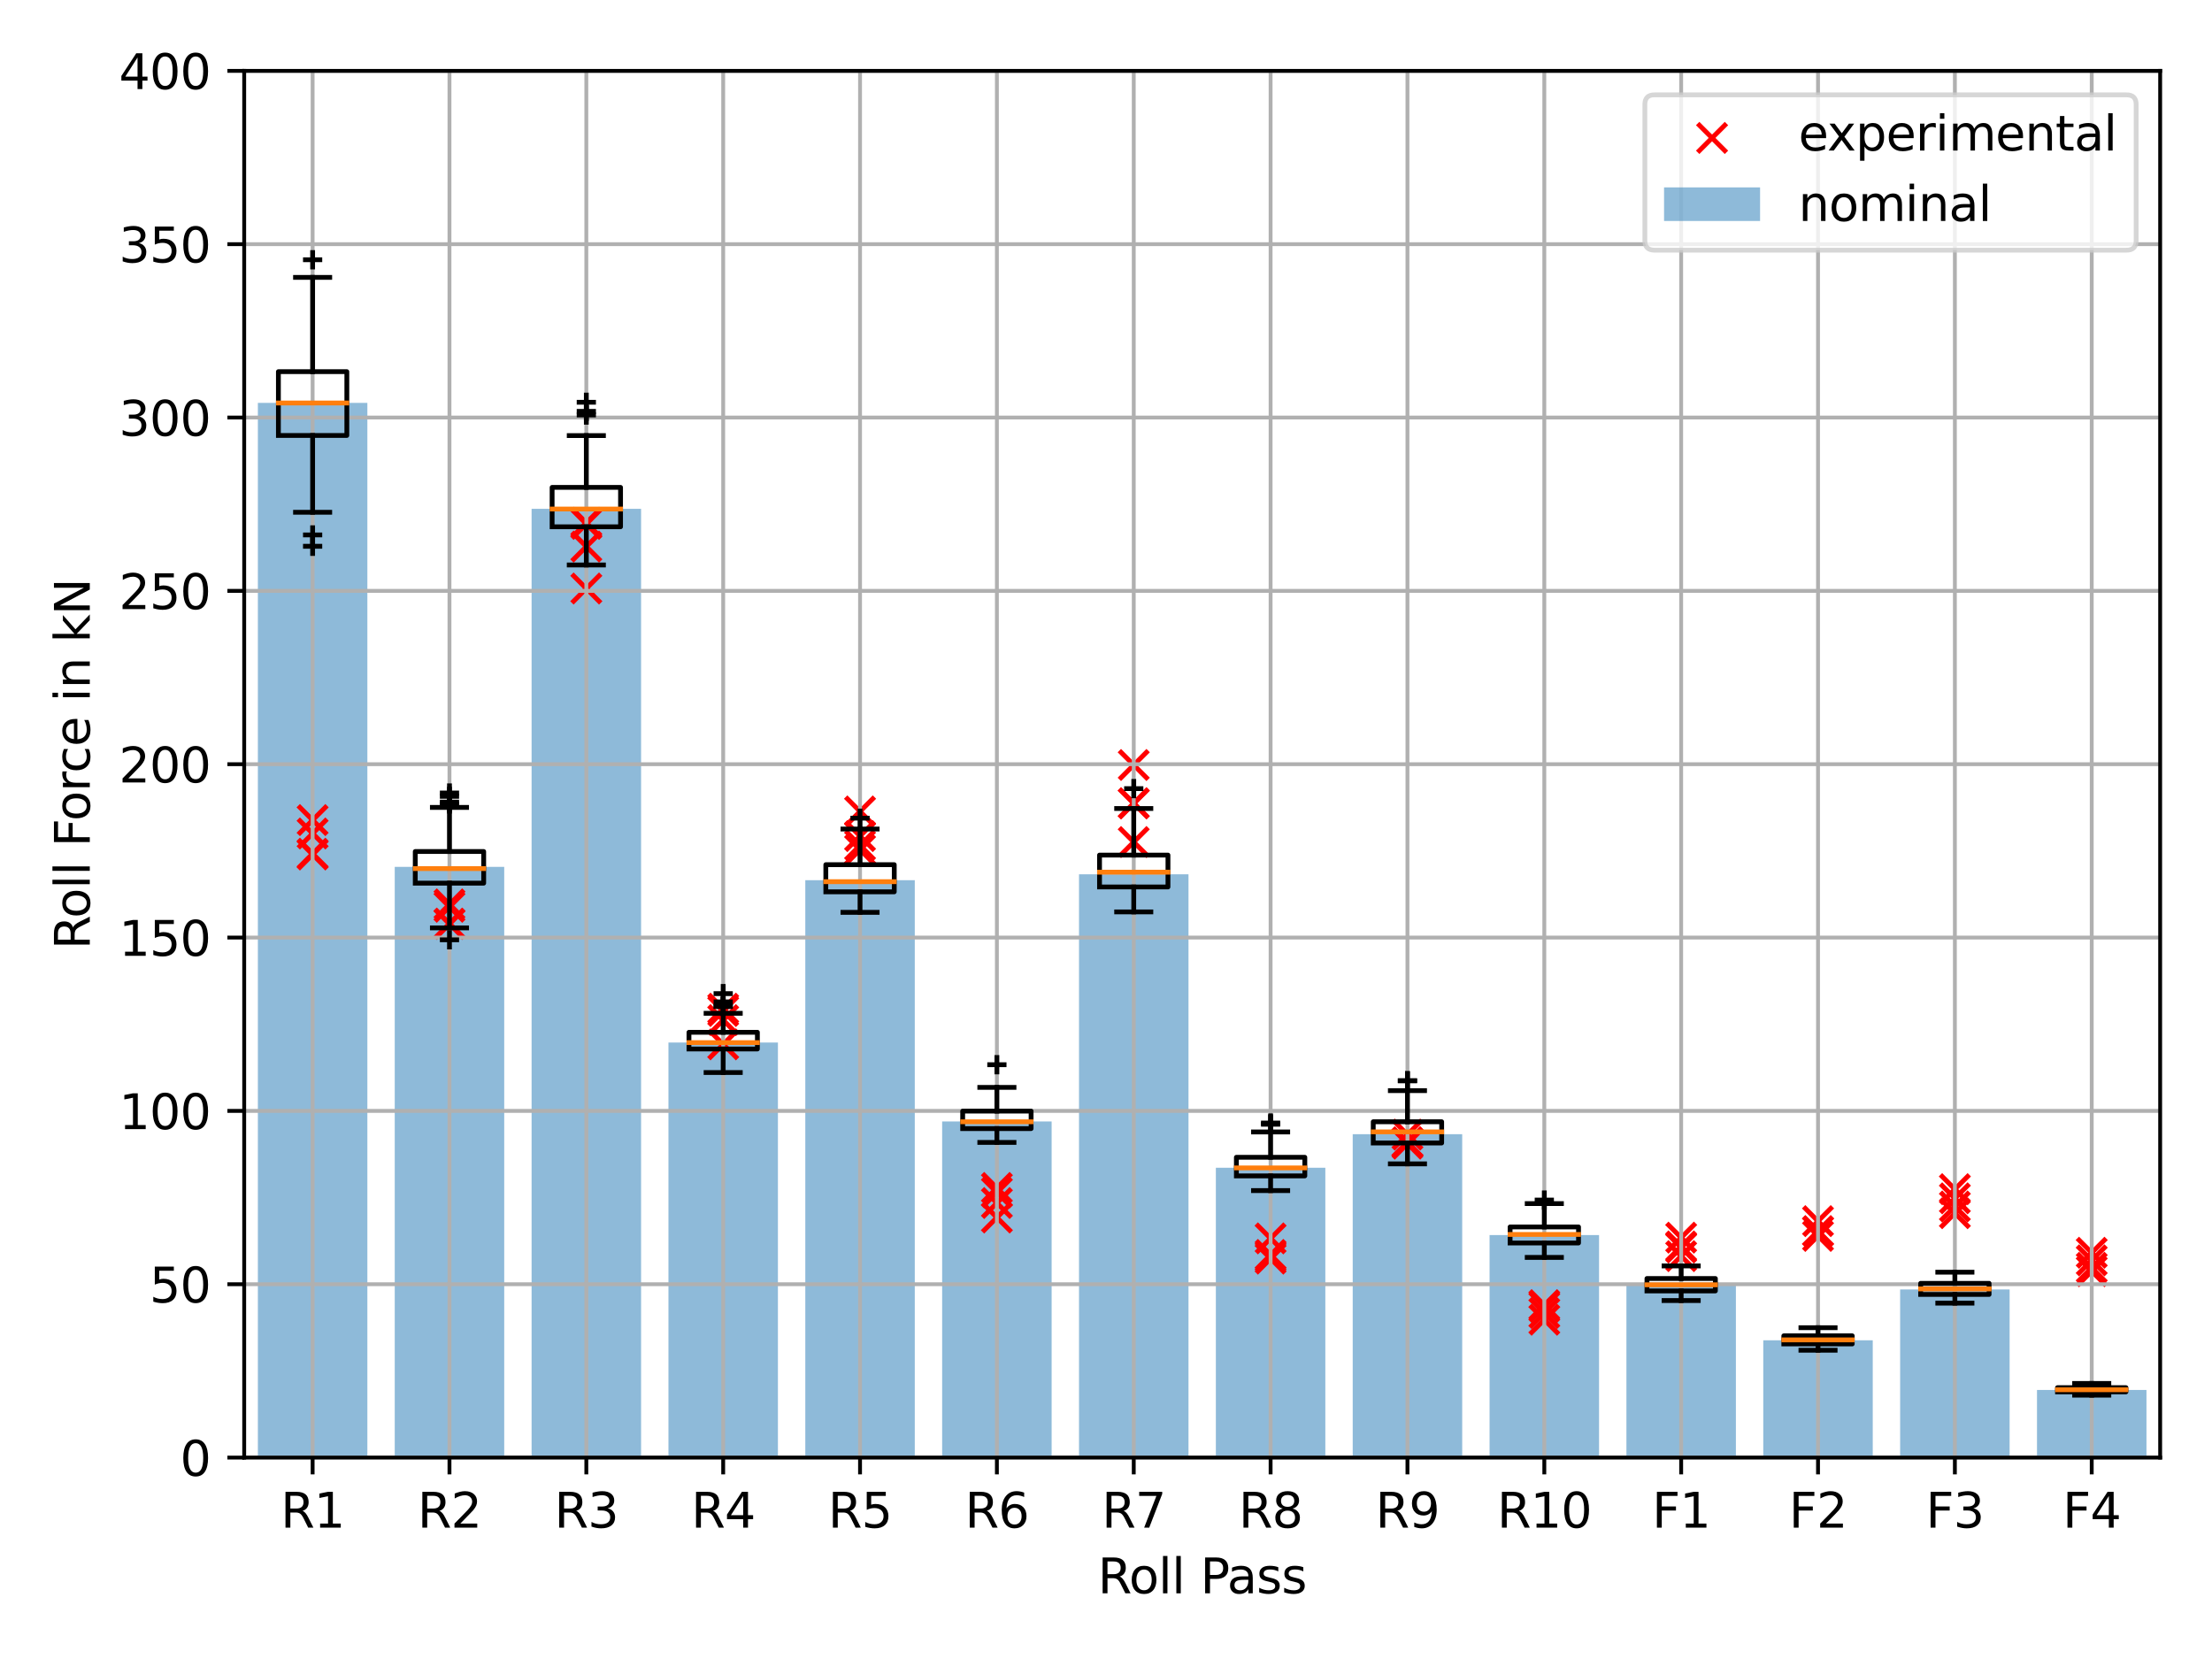 <?xml version="1.0" encoding="utf-8" standalone="no"?>
<!DOCTYPE svg PUBLIC "-//W3C//DTD SVG 1.1//EN"
  "http://www.w3.org/Graphics/SVG/1.1/DTD/svg11.dtd">
<svg xmlns:xlink="http://www.w3.org/1999/xlink" width="460.8pt" height="345.6pt" viewBox="0 0 460.8 345.6" xmlns="http://www.w3.org/2000/svg" version="1.1">
 <defs>
  <style type="text/css">*{stroke-linejoin: round; stroke-linecap: butt}</style>
 </defs>
 <g id="figure_1">
  <g id="patch_1">
   <path d="M 0 345.6 
L 460.8 345.6 
L 460.8 0 
L 0 0 
z
" style="fill: #ffffff"/>
  </g>
  <g id="axes_1">
   <g id="patch_2">
    <path d="M 50.87 303.64 
L 450 303.64 
L 450 14.76 
L 50.87 14.76 
z
" style="fill: #ffffff"/>
   </g>
   <g id="patch_3">
    <path d="M 53.721 303.64 
L 76.528 303.64 
L 76.528 83.921 
L 53.721 83.921 
z
" clip-path="url(#p0fb3932b1b)" style="fill: #1f77b4; opacity: 0.5"/>
   </g>
   <g id="patch_4">
    <path d="M 82.23 303.64 
L 105.038 303.64 
L 105.038 180.587 
L 82.23 180.587 
z
" clip-path="url(#p0fb3932b1b)" style="fill: #1f77b4; opacity: 0.5"/>
   </g>
   <g id="patch_5">
    <path d="M 110.74 303.64 
L 133.547 303.64 
L 133.547 106.002 
L 110.74 106.002 
z
" clip-path="url(#p0fb3932b1b)" style="fill: #1f77b4; opacity: 0.5"/>
   </g>
   <g id="patch_6">
    <path d="M 139.249 303.64 
L 162.056 303.64 
L 162.056 217.184 
L 139.249 217.184 
z
" clip-path="url(#p0fb3932b1b)" style="fill: #1f77b4; opacity: 0.5"/>
   </g>
   <g id="patch_7">
    <path d="M 167.758 303.64 
L 190.565 303.64 
L 190.565 183.366 
L 167.758 183.366 
z
" clip-path="url(#p0fb3932b1b)" style="fill: #1f77b4; opacity: 0.5"/>
   </g>
   <g id="patch_8">
    <path d="M 196.267 303.64 
L 219.075 303.64 
L 219.075 233.616 
L 196.267 233.616 
z
" clip-path="url(#p0fb3932b1b)" style="fill: #1f77b4; opacity: 0.5"/>
   </g>
   <g id="patch_9">
    <path d="M 224.777 303.64 
L 247.584 303.64 
L 247.584 182.128 
L 224.777 182.128 
z
" clip-path="url(#p0fb3932b1b)" style="fill: #1f77b4; opacity: 0.5"/>
   </g>
   <g id="patch_10">
    <path d="M 253.286 303.64 
L 276.093 303.64 
L 276.093 243.264 
L 253.286 243.264 
z
" clip-path="url(#p0fb3932b1b)" style="fill: #1f77b4; opacity: 0.5"/>
   </g>
   <g id="patch_11">
    <path d="M 281.795 303.64 
L 304.603 303.64 
L 304.603 236.275 
L 281.795 236.275 
z
" clip-path="url(#p0fb3932b1b)" style="fill: #1f77b4; opacity: 0.5"/>
   </g>
   <g id="patch_12">
    <path d="M 310.305 303.64 
L 333.112 303.64 
L 333.112 257.287 
L 310.305 257.287 
z
" clip-path="url(#p0fb3932b1b)" style="fill: #1f77b4; opacity: 0.5"/>
   </g>
   <g id="patch_13">
    <path d="M 338.814 303.64 
L 361.621 303.64 
L 361.621 267.764 
L 338.814 267.764 
z
" clip-path="url(#p0fb3932b1b)" style="fill: #1f77b4; opacity: 0.5"/>
   </g>
   <g id="patch_14">
    <path d="M 367.323 303.64 
L 390.13 303.64 
L 390.13 279.202 
L 367.323 279.202 
z
" clip-path="url(#p0fb3932b1b)" style="fill: #1f77b4; opacity: 0.5"/>
   </g>
   <g id="patch_15">
    <path d="M 395.832 303.64 
L 418.64 303.64 
L 418.64 268.614 
L 395.832 268.614 
z
" clip-path="url(#p0fb3932b1b)" style="fill: #1f77b4; opacity: 0.5"/>
   </g>
   <g id="patch_16">
    <path d="M 424.342 303.64 
L 447.149 303.64 
L 447.149 289.555 
L 424.342 289.555 
z
" clip-path="url(#p0fb3932b1b)" style="fill: #1f77b4; opacity: 0.5"/>
   </g>
   <g id="PathCollection_1">
    <defs>
     <path id="mc6cd2bfb54" d="M -3 3 
L 3 -3 
M -3 -3 
L 3 3 
" style="stroke: #ff0000"/>
    </defs>
    <g clip-path="url(#p0fb3932b1b)">
     <use xlink:href="#mc6cd2bfb54" x="65.125" y="170.837" style="fill: #ff0000; stroke: #ff0000"/>
     <use xlink:href="#mc6cd2bfb54" x="93.634" y="188.392" style="fill: #ff0000; stroke: #ff0000"/>
     <use xlink:href="#mc6cd2bfb54" x="122.143" y="108.912" style="fill: #ff0000; stroke: #ff0000"/>
     <use xlink:href="#mc6cd2bfb54" x="150.653" y="210.129" style="fill: #ff0000; stroke: #ff0000"/>
     <use xlink:href="#mc6cd2bfb54" x="179.162" y="169.041" style="fill: #ff0000; stroke: #ff0000"/>
     <use xlink:href="#mc6cd2bfb54" x="207.671" y="247.469" style="fill: #ff0000; stroke: #ff0000"/>
     <use xlink:href="#mc6cd2bfb54" x="236.18" y="159.365" style="fill: #ff0000; stroke: #ff0000"/>
     <use xlink:href="#mc6cd2bfb54" x="264.69" y="257.976" style="fill: #ff0000; stroke: #ff0000"/>
     <use xlink:href="#mc6cd2bfb54" x="293.199" y="236.353" style="fill: #ff0000; stroke: #ff0000"/>
     <use xlink:href="#mc6cd2bfb54" x="321.708" y="271.881" style="fill: #ff0000; stroke: #ff0000"/>
     <use xlink:href="#mc6cd2bfb54" x="350.217" y="261.674" style="fill: #ff0000; stroke: #ff0000"/>
     <use xlink:href="#mc6cd2bfb54" x="378.727" y="257.465" style="fill: #ff0000; stroke: #ff0000"/>
     <use xlink:href="#mc6cd2bfb54" x="407.236" y="252.732" style="fill: #ff0000; stroke: #ff0000"/>
     <use xlink:href="#mc6cd2bfb54" x="435.745" y="264.817" style="fill: #ff0000; stroke: #ff0000"/>
    </g>
   </g>
   <g id="PathCollection_2">
    <g clip-path="url(#p0fb3932b1b)">
     <use xlink:href="#mc6cd2bfb54" x="65.125" y="173.63" style="fill: #ff0000; stroke: #ff0000"/>
     <use xlink:href="#mc6cd2bfb54" x="93.634" y="188.902" style="fill: #ff0000; stroke: #ff0000"/>
     <use xlink:href="#mc6cd2bfb54" x="122.143" y="113.864" style="fill: #ff0000; stroke: #ff0000"/>
     <use xlink:href="#mc6cd2bfb54" x="150.653" y="210.612" style="fill: #ff0000; stroke: #ff0000"/>
     <use xlink:href="#mc6cd2bfb54" x="179.162" y="174.171" style="fill: #ff0000; stroke: #ff0000"/>
     <use xlink:href="#mc6cd2bfb54" x="207.671" y="248.417" style="fill: #ff0000; stroke: #ff0000"/>
     <use xlink:href="#mc6cd2bfb54" x="236.18" y="167.341" style="fill: #ff0000; stroke: #ff0000"/>
     <use xlink:href="#mc6cd2bfb54" x="264.69" y="261.779" style="fill: #ff0000; stroke: #ff0000"/>
     <use xlink:href="#mc6cd2bfb54" x="293.199" y="237.993" style="fill: #ff0000; stroke: #ff0000"/>
     <use xlink:href="#mc6cd2bfb54" x="321.708" y="272.246" style="fill: #ff0000; stroke: #ff0000"/>
     <use xlink:href="#mc6cd2bfb54" x="350.217" y="259.889" style="fill: #ff0000; stroke: #ff0000"/>
     <use xlink:href="#mc6cd2bfb54" x="378.727" y="256.476" style="fill: #ff0000; stroke: #ff0000"/>
     <use xlink:href="#mc6cd2bfb54" x="407.236" y="251.331" style="fill: #ff0000; stroke: #ff0000"/>
     <use xlink:href="#mc6cd2bfb54" x="435.745" y="264.099" style="fill: #ff0000; stroke: #ff0000"/>
    </g>
   </g>
   <g id="PathCollection_3">
    <g clip-path="url(#p0fb3932b1b)">
     <use xlink:href="#mc6cd2bfb54" x="65.125" y="178.008" style="fill: #ff0000; stroke: #ff0000"/>
     <use xlink:href="#mc6cd2bfb54" x="93.634" y="192.405" style="fill: #ff0000; stroke: #ff0000"/>
     <use xlink:href="#mc6cd2bfb54" x="122.143" y="109.142" style="fill: #ff0000; stroke: #ff0000"/>
     <use xlink:href="#mc6cd2bfb54" x="150.653" y="212.508" style="fill: #ff0000; stroke: #ff0000"/>
     <use xlink:href="#mc6cd2bfb54" x="179.162" y="176.119" style="fill: #ff0000; stroke: #ff0000"/>
     <use xlink:href="#mc6cd2bfb54" x="207.671" y="250.61" style="fill: #ff0000; stroke: #ff0000"/>
     <use xlink:href="#mc6cd2bfb54" x="236.18" y="167.36" style="fill: #ff0000; stroke: #ff0000"/>
     <use xlink:href="#mc6cd2bfb54" x="264.69" y="261.424" style="fill: #ff0000; stroke: #ff0000"/>
     <use xlink:href="#mc6cd2bfb54" x="293.199" y="238.252" style="fill: #ff0000; stroke: #ff0000"/>
     <use xlink:href="#mc6cd2bfb54" x="321.708" y="273.53" style="fill: #ff0000; stroke: #ff0000"/>
     <use xlink:href="#mc6cd2bfb54" x="350.217" y="259.65" style="fill: #ff0000; stroke: #ff0000"/>
     <use xlink:href="#mc6cd2bfb54" x="378.727" y="256.505" style="fill: #ff0000; stroke: #ff0000"/>
     <use xlink:href="#mc6cd2bfb54" x="407.236" y="249.637" style="fill: #ff0000; stroke: #ff0000"/>
     <use xlink:href="#mc6cd2bfb54" x="435.745" y="262.553" style="fill: #ff0000; stroke: #ff0000"/>
    </g>
   </g>
   <g id="PathCollection_4">
    <g clip-path="url(#p0fb3932b1b)">
     <use xlink:href="#mc6cd2bfb54" x="65.125" y="177.842" style="fill: #ff0000; stroke: #ff0000"/>
     <use xlink:href="#mc6cd2bfb54" x="93.634" y="192.464" style="fill: #ff0000; stroke: #ff0000"/>
     <use xlink:href="#mc6cd2bfb54" x="122.143" y="122.598" style="fill: #ff0000; stroke: #ff0000"/>
     <use xlink:href="#mc6cd2bfb54" x="150.653" y="217.556" style="fill: #ff0000; stroke: #ff0000"/>
     <use xlink:href="#mc6cd2bfb54" x="179.162" y="177.015" style="fill: #ff0000; stroke: #ff0000"/>
     <use xlink:href="#mc6cd2bfb54" x="207.671" y="253.631" style="fill: #ff0000; stroke: #ff0000"/>
     <use xlink:href="#mc6cd2bfb54" x="236.18" y="175.409" style="fill: #ff0000; stroke: #ff0000"/>
     <use xlink:href="#mc6cd2bfb54" x="264.69" y="262.192" style="fill: #ff0000; stroke: #ff0000"/>
     <use xlink:href="#mc6cd2bfb54" x="293.199" y="237.968" style="fill: #ff0000; stroke: #ff0000"/>
     <use xlink:href="#mc6cd2bfb54" x="321.708" y="274.924" style="fill: #ff0000; stroke: #ff0000"/>
     <use xlink:href="#mc6cd2bfb54" x="350.217" y="257.826" style="fill: #ff0000; stroke: #ff0000"/>
     <use xlink:href="#mc6cd2bfb54" x="378.727" y="254.386" style="fill: #ff0000; stroke: #ff0000"/>
     <use xlink:href="#mc6cd2bfb54" x="407.236" y="247.727" style="fill: #ff0000; stroke: #ff0000"/>
     <use xlink:href="#mc6cd2bfb54" x="435.745" y="260.975" style="fill: #ff0000; stroke: #ff0000"/>
    </g>
   </g>
   <g id="matplotlib.axis_1">
    <g id="xtick_1">
     <g id="line2d_1">
      <path d="M 65.125 303.64 
L 65.125 14.76 
" clip-path="url(#p0fb3932b1b)" style="fill: none; stroke: #b0b0b0; stroke-width: 0.8; stroke-linecap: square"/>
     </g>
     <g id="line2d_2">
      <defs>
       <path id="m3679d5217a" d="M 0 0 
L 0 3.5 
" style="stroke: #000000; stroke-width: 0.8"/>
      </defs>
      <g>
       <use xlink:href="#m3679d5217a" x="65.125" y="303.64" style="stroke: #000000; stroke-width: 0.8"/>
      </g>
     </g>
     <g id="text_1">
      <!-- R1 -->
      <g transform="translate(58.469 318.238) scale(0.1 -0.1)">
       <defs>
        <path id="DejaVuSans-52" d="M 2841 2188 
Q 3044 2119 3236 1894 
Q 3428 1669 3622 1275 
L 4263 0 
L 3584 0 
L 2988 1197 
Q 2756 1666 2539 1819 
Q 2322 1972 1947 1972 
L 1259 1972 
L 1259 0 
L 628 0 
L 628 4666 
L 2053 4666 
Q 2853 4666 3247 4331 
Q 3641 3997 3641 3322 
Q 3641 2881 3436 2590 
Q 3231 2300 2841 2188 
z
M 1259 4147 
L 1259 2491 
L 2053 2491 
Q 2509 2491 2742 2702 
Q 2975 2913 2975 3322 
Q 2975 3731 2742 3939 
Q 2509 4147 2053 4147 
L 1259 4147 
z
" transform="scale(0.016)"/>
        <path id="DejaVuSans-31" d="M 794 531 
L 1825 531 
L 1825 4091 
L 703 3866 
L 703 4441 
L 1819 4666 
L 2450 4666 
L 2450 531 
L 3481 531 
L 3481 0 
L 794 0 
L 794 531 
z
" transform="scale(0.016)"/>
       </defs>
       <use xlink:href="#DejaVuSans-52"/>
       <use xlink:href="#DejaVuSans-31" x="69.482"/>
      </g>
     </g>
    </g>
    <g id="xtick_2">
     <g id="line2d_3">
      <path d="M 93.634 303.64 
L 93.634 14.76 
" clip-path="url(#p0fb3932b1b)" style="fill: none; stroke: #b0b0b0; stroke-width: 0.8; stroke-linecap: square"/>
     </g>
     <g id="line2d_4">
      <g>
       <use xlink:href="#m3679d5217a" x="93.634" y="303.64" style="stroke: #000000; stroke-width: 0.8"/>
      </g>
     </g>
     <g id="text_2">
      <!-- R2 -->
      <g transform="translate(86.978 318.238) scale(0.1 -0.1)">
       <defs>
        <path id="DejaVuSans-32" d="M 1228 531 
L 3431 531 
L 3431 0 
L 469 0 
L 469 531 
Q 828 903 1448 1529 
Q 2069 2156 2228 2338 
Q 2531 2678 2651 2914 
Q 2772 3150 2772 3378 
Q 2772 3750 2511 3984 
Q 2250 4219 1831 4219 
Q 1534 4219 1204 4116 
Q 875 4013 500 3803 
L 500 4441 
Q 881 4594 1212 4672 
Q 1544 4750 1819 4750 
Q 2544 4750 2975 4387 
Q 3406 4025 3406 3419 
Q 3406 3131 3298 2873 
Q 3191 2616 2906 2266 
Q 2828 2175 2409 1742 
Q 1991 1309 1228 531 
z
" transform="scale(0.016)"/>
       </defs>
       <use xlink:href="#DejaVuSans-52"/>
       <use xlink:href="#DejaVuSans-32" x="69.482"/>
      </g>
     </g>
    </g>
    <g id="xtick_3">
     <g id="line2d_5">
      <path d="M 122.143 303.64 
L 122.143 14.76 
" clip-path="url(#p0fb3932b1b)" style="fill: none; stroke: #b0b0b0; stroke-width: 0.8; stroke-linecap: square"/>
     </g>
     <g id="line2d_6">
      <g>
       <use xlink:href="#m3679d5217a" x="122.143" y="303.64" style="stroke: #000000; stroke-width: 0.8"/>
      </g>
     </g>
     <g id="text_3">
      <!-- R3 -->
      <g transform="translate(115.488 318.238) scale(0.1 -0.1)">
       <defs>
        <path id="DejaVuSans-33" d="M 2597 2516 
Q 3050 2419 3304 2112 
Q 3559 1806 3559 1356 
Q 3559 666 3084 287 
Q 2609 -91 1734 -91 
Q 1441 -91 1130 -33 
Q 819 25 488 141 
L 488 750 
Q 750 597 1062 519 
Q 1375 441 1716 441 
Q 2309 441 2620 675 
Q 2931 909 2931 1356 
Q 2931 1769 2642 2001 
Q 2353 2234 1838 2234 
L 1294 2234 
L 1294 2753 
L 1863 2753 
Q 2328 2753 2575 2939 
Q 2822 3125 2822 3475 
Q 2822 3834 2567 4026 
Q 2313 4219 1838 4219 
Q 1578 4219 1281 4162 
Q 984 4106 628 3988 
L 628 4550 
Q 988 4650 1302 4700 
Q 1616 4750 1894 4750 
Q 2613 4750 3031 4423 
Q 3450 4097 3450 3541 
Q 3450 3153 3228 2886 
Q 3006 2619 2597 2516 
z
" transform="scale(0.016)"/>
       </defs>
       <use xlink:href="#DejaVuSans-52"/>
       <use xlink:href="#DejaVuSans-33" x="69.482"/>
      </g>
     </g>
    </g>
    <g id="xtick_4">
     <g id="line2d_7">
      <path d="M 150.653 303.64 
L 150.653 14.76 
" clip-path="url(#p0fb3932b1b)" style="fill: none; stroke: #b0b0b0; stroke-width: 0.8; stroke-linecap: square"/>
     </g>
     <g id="line2d_8">
      <g>
       <use xlink:href="#m3679d5217a" x="150.653" y="303.64" style="stroke: #000000; stroke-width: 0.8"/>
      </g>
     </g>
     <g id="text_4">
      <!-- R4 -->
      <g transform="translate(143.997 318.238) scale(0.1 -0.1)">
       <defs>
        <path id="DejaVuSans-34" d="M 2419 4116 
L 825 1625 
L 2419 1625 
L 2419 4116 
z
M 2253 4666 
L 3047 4666 
L 3047 1625 
L 3713 1625 
L 3713 1100 
L 3047 1100 
L 3047 0 
L 2419 0 
L 2419 1100 
L 313 1100 
L 313 1709 
L 2253 4666 
z
" transform="scale(0.016)"/>
       </defs>
       <use xlink:href="#DejaVuSans-52"/>
       <use xlink:href="#DejaVuSans-34" x="69.482"/>
      </g>
     </g>
    </g>
    <g id="xtick_5">
     <g id="line2d_9">
      <path d="M 179.162 303.64 
L 179.162 14.76 
" clip-path="url(#p0fb3932b1b)" style="fill: none; stroke: #b0b0b0; stroke-width: 0.8; stroke-linecap: square"/>
     </g>
     <g id="line2d_10">
      <g>
       <use xlink:href="#m3679d5217a" x="179.162" y="303.64" style="stroke: #000000; stroke-width: 0.8"/>
      </g>
     </g>
     <g id="text_5">
      <!-- R5 -->
      <g transform="translate(172.506 318.238) scale(0.1 -0.1)">
       <defs>
        <path id="DejaVuSans-35" d="M 691 4666 
L 3169 4666 
L 3169 4134 
L 1269 4134 
L 1269 2991 
Q 1406 3038 1543 3061 
Q 1681 3084 1819 3084 
Q 2600 3084 3056 2656 
Q 3513 2228 3513 1497 
Q 3513 744 3044 326 
Q 2575 -91 1722 -91 
Q 1428 -91 1123 -41 
Q 819 9 494 109 
L 494 744 
Q 775 591 1075 516 
Q 1375 441 1709 441 
Q 2250 441 2565 725 
Q 2881 1009 2881 1497 
Q 2881 1984 2565 2268 
Q 2250 2553 1709 2553 
Q 1456 2553 1204 2497 
Q 953 2441 691 2322 
L 691 4666 
z
" transform="scale(0.016)"/>
       </defs>
       <use xlink:href="#DejaVuSans-52"/>
       <use xlink:href="#DejaVuSans-35" x="69.482"/>
      </g>
     </g>
    </g>
    <g id="xtick_6">
     <g id="line2d_11">
      <path d="M 207.671 303.64 
L 207.671 14.76 
" clip-path="url(#p0fb3932b1b)" style="fill: none; stroke: #b0b0b0; stroke-width: 0.8; stroke-linecap: square"/>
     </g>
     <g id="line2d_12">
      <g>
       <use xlink:href="#m3679d5217a" x="207.671" y="303.64" style="stroke: #000000; stroke-width: 0.8"/>
      </g>
     </g>
     <g id="text_6">
      <!-- R6 -->
      <g transform="translate(201.016 318.238) scale(0.1 -0.1)">
       <defs>
        <path id="DejaVuSans-36" d="M 2113 2584 
Q 1688 2584 1439 2293 
Q 1191 2003 1191 1497 
Q 1191 994 1439 701 
Q 1688 409 2113 409 
Q 2538 409 2786 701 
Q 3034 994 3034 1497 
Q 3034 2003 2786 2293 
Q 2538 2584 2113 2584 
z
M 3366 4563 
L 3366 3988 
Q 3128 4100 2886 4159 
Q 2644 4219 2406 4219 
Q 1781 4219 1451 3797 
Q 1122 3375 1075 2522 
Q 1259 2794 1537 2939 
Q 1816 3084 2150 3084 
Q 2853 3084 3261 2657 
Q 3669 2231 3669 1497 
Q 3669 778 3244 343 
Q 2819 -91 2113 -91 
Q 1303 -91 875 529 
Q 447 1150 447 2328 
Q 447 3434 972 4092 
Q 1497 4750 2381 4750 
Q 2619 4750 2861 4703 
Q 3103 4656 3366 4563 
z
" transform="scale(0.016)"/>
       </defs>
       <use xlink:href="#DejaVuSans-52"/>
       <use xlink:href="#DejaVuSans-36" x="69.482"/>
      </g>
     </g>
    </g>
    <g id="xtick_7">
     <g id="line2d_13">
      <path d="M 236.18 303.64 
L 236.18 14.76 
" clip-path="url(#p0fb3932b1b)" style="fill: none; stroke: #b0b0b0; stroke-width: 0.8; stroke-linecap: square"/>
     </g>
     <g id="line2d_14">
      <g>
       <use xlink:href="#m3679d5217a" x="236.18" y="303.64" style="stroke: #000000; stroke-width: 0.8"/>
      </g>
     </g>
     <g id="text_7">
      <!-- R7 -->
      <g transform="translate(229.525 318.238) scale(0.1 -0.1)">
       <defs>
        <path id="DejaVuSans-37" d="M 525 4666 
L 3525 4666 
L 3525 4397 
L 1831 0 
L 1172 0 
L 2766 4134 
L 525 4134 
L 525 4666 
z
" transform="scale(0.016)"/>
       </defs>
       <use xlink:href="#DejaVuSans-52"/>
       <use xlink:href="#DejaVuSans-37" x="69.482"/>
      </g>
     </g>
    </g>
    <g id="xtick_8">
     <g id="line2d_15">
      <path d="M 264.69 303.64 
L 264.69 14.76 
" clip-path="url(#p0fb3932b1b)" style="fill: none; stroke: #b0b0b0; stroke-width: 0.8; stroke-linecap: square"/>
     </g>
     <g id="line2d_16">
      <g>
       <use xlink:href="#m3679d5217a" x="264.69" y="303.64" style="stroke: #000000; stroke-width: 0.8"/>
      </g>
     </g>
     <g id="text_8">
      <!-- R8 -->
      <g transform="translate(258.034 318.238) scale(0.1 -0.1)">
       <defs>
        <path id="DejaVuSans-38" d="M 2034 2216 
Q 1584 2216 1326 1975 
Q 1069 1734 1069 1313 
Q 1069 891 1326 650 
Q 1584 409 2034 409 
Q 2484 409 2743 651 
Q 3003 894 3003 1313 
Q 3003 1734 2745 1975 
Q 2488 2216 2034 2216 
z
M 1403 2484 
Q 997 2584 770 2862 
Q 544 3141 544 3541 
Q 544 4100 942 4425 
Q 1341 4750 2034 4750 
Q 2731 4750 3128 4425 
Q 3525 4100 3525 3541 
Q 3525 3141 3298 2862 
Q 3072 2584 2669 2484 
Q 3125 2378 3379 2068 
Q 3634 1759 3634 1313 
Q 3634 634 3220 271 
Q 2806 -91 2034 -91 
Q 1263 -91 848 271 
Q 434 634 434 1313 
Q 434 1759 690 2068 
Q 947 2378 1403 2484 
z
M 1172 3481 
Q 1172 3119 1398 2916 
Q 1625 2713 2034 2713 
Q 2441 2713 2670 2916 
Q 2900 3119 2900 3481 
Q 2900 3844 2670 4047 
Q 2441 4250 2034 4250 
Q 1625 4250 1398 4047 
Q 1172 3844 1172 3481 
z
" transform="scale(0.016)"/>
       </defs>
       <use xlink:href="#DejaVuSans-52"/>
       <use xlink:href="#DejaVuSans-38" x="69.482"/>
      </g>
     </g>
    </g>
    <g id="xtick_9">
     <g id="line2d_17">
      <path d="M 293.199 303.64 
L 293.199 14.76 
" clip-path="url(#p0fb3932b1b)" style="fill: none; stroke: #b0b0b0; stroke-width: 0.8; stroke-linecap: square"/>
     </g>
     <g id="line2d_18">
      <g>
       <use xlink:href="#m3679d5217a" x="293.199" y="303.64" style="stroke: #000000; stroke-width: 0.8"/>
      </g>
     </g>
     <g id="text_9">
      <!-- R9 -->
      <g transform="translate(286.543 318.238) scale(0.1 -0.1)">
       <defs>
        <path id="DejaVuSans-39" d="M 703 97 
L 703 672 
Q 941 559 1184 500 
Q 1428 441 1663 441 
Q 2288 441 2617 861 
Q 2947 1281 2994 2138 
Q 2813 1869 2534 1725 
Q 2256 1581 1919 1581 
Q 1219 1581 811 2004 
Q 403 2428 403 3163 
Q 403 3881 828 4315 
Q 1253 4750 1959 4750 
Q 2769 4750 3195 4129 
Q 3622 3509 3622 2328 
Q 3622 1225 3098 567 
Q 2575 -91 1691 -91 
Q 1453 -91 1209 -44 
Q 966 3 703 97 
z
M 1959 2075 
Q 2384 2075 2632 2365 
Q 2881 2656 2881 3163 
Q 2881 3666 2632 3958 
Q 2384 4250 1959 4250 
Q 1534 4250 1286 3958 
Q 1038 3666 1038 3163 
Q 1038 2656 1286 2365 
Q 1534 2075 1959 2075 
z
" transform="scale(0.016)"/>
       </defs>
       <use xlink:href="#DejaVuSans-52"/>
       <use xlink:href="#DejaVuSans-39" x="69.482"/>
      </g>
     </g>
    </g>
    <g id="xtick_10">
     <g id="line2d_19">
      <path d="M 321.708 303.64 
L 321.708 14.76 
" clip-path="url(#p0fb3932b1b)" style="fill: none; stroke: #b0b0b0; stroke-width: 0.8; stroke-linecap: square"/>
     </g>
     <g id="line2d_20">
      <g>
       <use xlink:href="#m3679d5217a" x="321.708" y="303.64" style="stroke: #000000; stroke-width: 0.8"/>
      </g>
     </g>
     <g id="text_10">
      <!-- R10 -->
      <g transform="translate(311.871 318.238) scale(0.1 -0.1)">
       <defs>
        <path id="DejaVuSans-30" d="M 2034 4250 
Q 1547 4250 1301 3770 
Q 1056 3291 1056 2328 
Q 1056 1369 1301 889 
Q 1547 409 2034 409 
Q 2525 409 2770 889 
Q 3016 1369 3016 2328 
Q 3016 3291 2770 3770 
Q 2525 4250 2034 4250 
z
M 2034 4750 
Q 2819 4750 3233 4129 
Q 3647 3509 3647 2328 
Q 3647 1150 3233 529 
Q 2819 -91 2034 -91 
Q 1250 -91 836 529 
Q 422 1150 422 2328 
Q 422 3509 836 4129 
Q 1250 4750 2034 4750 
z
" transform="scale(0.016)"/>
       </defs>
       <use xlink:href="#DejaVuSans-52"/>
       <use xlink:href="#DejaVuSans-31" x="69.482"/>
       <use xlink:href="#DejaVuSans-30" x="133.105"/>
      </g>
     </g>
    </g>
    <g id="xtick_11">
     <g id="line2d_21">
      <path d="M 350.217 303.64 
L 350.217 14.76 
" clip-path="url(#p0fb3932b1b)" style="fill: none; stroke: #b0b0b0; stroke-width: 0.8; stroke-linecap: square"/>
     </g>
     <g id="line2d_22">
      <g>
       <use xlink:href="#m3679d5217a" x="350.217" y="303.64" style="stroke: #000000; stroke-width: 0.8"/>
      </g>
     </g>
     <g id="text_11">
      <!-- F1 -->
      <g transform="translate(344.16 318.238) scale(0.1 -0.1)">
       <defs>
        <path id="DejaVuSans-46" d="M 628 4666 
L 3309 4666 
L 3309 4134 
L 1259 4134 
L 1259 2759 
L 3109 2759 
L 3109 2228 
L 1259 2228 
L 1259 0 
L 628 0 
L 628 4666 
z
" transform="scale(0.016)"/>
       </defs>
       <use xlink:href="#DejaVuSans-46"/>
       <use xlink:href="#DejaVuSans-31" x="57.52"/>
      </g>
     </g>
    </g>
    <g id="xtick_12">
     <g id="line2d_23">
      <path d="M 378.727 303.64 
L 378.727 14.76 
" clip-path="url(#p0fb3932b1b)" style="fill: none; stroke: #b0b0b0; stroke-width: 0.8; stroke-linecap: square"/>
     </g>
     <g id="line2d_24">
      <g>
       <use xlink:href="#m3679d5217a" x="378.727" y="303.64" style="stroke: #000000; stroke-width: 0.8"/>
      </g>
     </g>
     <g id="text_12">
      <!-- F2 -->
      <g transform="translate(372.67 318.238) scale(0.1 -0.1)">
       <use xlink:href="#DejaVuSans-46"/>
       <use xlink:href="#DejaVuSans-32" x="57.52"/>
      </g>
     </g>
    </g>
    <g id="xtick_13">
     <g id="line2d_25">
      <path d="M 407.236 303.64 
L 407.236 14.76 
" clip-path="url(#p0fb3932b1b)" style="fill: none; stroke: #b0b0b0; stroke-width: 0.8; stroke-linecap: square"/>
     </g>
     <g id="line2d_26">
      <g>
       <use xlink:href="#m3679d5217a" x="407.236" y="303.64" style="stroke: #000000; stroke-width: 0.8"/>
      </g>
     </g>
     <g id="text_13">
      <!-- F3 -->
      <g transform="translate(401.179 318.238) scale(0.1 -0.1)">
       <use xlink:href="#DejaVuSans-46"/>
       <use xlink:href="#DejaVuSans-33" x="57.52"/>
      </g>
     </g>
    </g>
    <g id="xtick_14">
     <g id="line2d_27">
      <path d="M 435.745 303.64 
L 435.745 14.76 
" clip-path="url(#p0fb3932b1b)" style="fill: none; stroke: #b0b0b0; stroke-width: 0.8; stroke-linecap: square"/>
     </g>
     <g id="line2d_28">
      <g>
       <use xlink:href="#m3679d5217a" x="435.745" y="303.64" style="stroke: #000000; stroke-width: 0.8"/>
      </g>
     </g>
     <g id="text_14">
      <!-- F4 -->
      <g transform="translate(429.688 318.238) scale(0.1 -0.1)">
       <use xlink:href="#DejaVuSans-46"/>
       <use xlink:href="#DejaVuSans-34" x="57.52"/>
      </g>
     </g>
    </g>
    <g id="text_15">
     <!-- Roll Pass -->
     <g transform="translate(228.696 331.917) scale(0.1 -0.1)">
      <defs>
       <path id="DejaVuSans-6f" d="M 1959 3097 
Q 1497 3097 1228 2736 
Q 959 2375 959 1747 
Q 959 1119 1226 758 
Q 1494 397 1959 397 
Q 2419 397 2687 759 
Q 2956 1122 2956 1747 
Q 2956 2369 2687 2733 
Q 2419 3097 1959 3097 
z
M 1959 3584 
Q 2709 3584 3137 3096 
Q 3566 2609 3566 1747 
Q 3566 888 3137 398 
Q 2709 -91 1959 -91 
Q 1206 -91 779 398 
Q 353 888 353 1747 
Q 353 2609 779 3096 
Q 1206 3584 1959 3584 
z
" transform="scale(0.016)"/>
       <path id="DejaVuSans-6c" d="M 603 4863 
L 1178 4863 
L 1178 0 
L 603 0 
L 603 4863 
z
" transform="scale(0.016)"/>
       <path id="DejaVuSans-20" transform="scale(0.016)"/>
       <path id="DejaVuSans-50" d="M 1259 4147 
L 1259 2394 
L 2053 2394 
Q 2494 2394 2734 2622 
Q 2975 2850 2975 3272 
Q 2975 3691 2734 3919 
Q 2494 4147 2053 4147 
L 1259 4147 
z
M 628 4666 
L 2053 4666 
Q 2838 4666 3239 4311 
Q 3641 3956 3641 3272 
Q 3641 2581 3239 2228 
Q 2838 1875 2053 1875 
L 1259 1875 
L 1259 0 
L 628 0 
L 628 4666 
z
" transform="scale(0.016)"/>
       <path id="DejaVuSans-61" d="M 2194 1759 
Q 1497 1759 1228 1600 
Q 959 1441 959 1056 
Q 959 750 1161 570 
Q 1363 391 1709 391 
Q 2188 391 2477 730 
Q 2766 1069 2766 1631 
L 2766 1759 
L 2194 1759 
z
M 3341 1997 
L 3341 0 
L 2766 0 
L 2766 531 
Q 2569 213 2275 61 
Q 1981 -91 1556 -91 
Q 1019 -91 701 211 
Q 384 513 384 1019 
Q 384 1609 779 1909 
Q 1175 2209 1959 2209 
L 2766 2209 
L 2766 2266 
Q 2766 2663 2505 2880 
Q 2244 3097 1772 3097 
Q 1472 3097 1187 3025 
Q 903 2953 641 2809 
L 641 3341 
Q 956 3463 1253 3523 
Q 1550 3584 1831 3584 
Q 2591 3584 2966 3190 
Q 3341 2797 3341 1997 
z
" transform="scale(0.016)"/>
       <path id="DejaVuSans-73" d="M 2834 3397 
L 2834 2853 
Q 2591 2978 2328 3040 
Q 2066 3103 1784 3103 
Q 1356 3103 1142 2972 
Q 928 2841 928 2578 
Q 928 2378 1081 2264 
Q 1234 2150 1697 2047 
L 1894 2003 
Q 2506 1872 2764 1633 
Q 3022 1394 3022 966 
Q 3022 478 2636 193 
Q 2250 -91 1575 -91 
Q 1294 -91 989 -36 
Q 684 19 347 128 
L 347 722 
Q 666 556 975 473 
Q 1284 391 1588 391 
Q 1994 391 2212 530 
Q 2431 669 2431 922 
Q 2431 1156 2273 1281 
Q 2116 1406 1581 1522 
L 1381 1569 
Q 847 1681 609 1914 
Q 372 2147 372 2553 
Q 372 3047 722 3315 
Q 1072 3584 1716 3584 
Q 2034 3584 2315 3537 
Q 2597 3491 2834 3397 
z
" transform="scale(0.016)"/>
      </defs>
      <use xlink:href="#DejaVuSans-52"/>
      <use xlink:href="#DejaVuSans-6f" x="64.982"/>
      <use xlink:href="#DejaVuSans-6c" x="126.164"/>
      <use xlink:href="#DejaVuSans-6c" x="153.947"/>
      <use xlink:href="#DejaVuSans-20" x="181.73"/>
      <use xlink:href="#DejaVuSans-50" x="213.518"/>
      <use xlink:href="#DejaVuSans-61" x="269.32"/>
      <use xlink:href="#DejaVuSans-73" x="330.6"/>
      <use xlink:href="#DejaVuSans-73" x="382.699"/>
     </g>
    </g>
   </g>
   <g id="matplotlib.axis_2">
    <g id="ytick_1">
     <g id="line2d_29">
      <path d="M 50.87 303.64 
L 450 303.64 
" clip-path="url(#p0fb3932b1b)" style="fill: none; stroke: #b0b0b0; stroke-width: 0.8; stroke-linecap: square"/>
     </g>
     <g id="line2d_30">
      <defs>
       <path id="m89e2da841b" d="M 0 0 
L -3.5 0 
" style="stroke: #000000; stroke-width: 0.8"/>
      </defs>
      <g>
       <use xlink:href="#m89e2da841b" x="50.87" y="303.64" style="stroke: #000000; stroke-width: 0.8"/>
      </g>
     </g>
     <g id="text_16">
      <!-- 0 -->
      <g transform="translate(37.508 307.439) scale(0.1 -0.1)">
       <use xlink:href="#DejaVuSans-30"/>
      </g>
     </g>
    </g>
    <g id="ytick_2">
     <g id="line2d_31">
      <path d="M 50.87 267.53 
L 450 267.53 
" clip-path="url(#p0fb3932b1b)" style="fill: none; stroke: #b0b0b0; stroke-width: 0.8; stroke-linecap: square"/>
     </g>
     <g id="line2d_32">
      <g>
       <use xlink:href="#m89e2da841b" x="50.87" y="267.53" style="stroke: #000000; stroke-width: 0.8"/>
      </g>
     </g>
     <g id="text_17">
      <!-- 50 -->
      <g transform="translate(31.145 271.329) scale(0.1 -0.1)">
       <use xlink:href="#DejaVuSans-35"/>
       <use xlink:href="#DejaVuSans-30" x="63.623"/>
      </g>
     </g>
    </g>
    <g id="ytick_3">
     <g id="line2d_33">
      <path d="M 50.87 231.42 
L 450 231.42 
" clip-path="url(#p0fb3932b1b)" style="fill: none; stroke: #b0b0b0; stroke-width: 0.8; stroke-linecap: square"/>
     </g>
     <g id="line2d_34">
      <g>
       <use xlink:href="#m89e2da841b" x="50.87" y="231.42" style="stroke: #000000; stroke-width: 0.8"/>
      </g>
     </g>
     <g id="text_18">
      <!-- 100 -->
      <g transform="translate(24.782 235.219) scale(0.1 -0.1)">
       <use xlink:href="#DejaVuSans-31"/>
       <use xlink:href="#DejaVuSans-30" x="63.623"/>
       <use xlink:href="#DejaVuSans-30" x="127.246"/>
      </g>
     </g>
    </g>
    <g id="ytick_4">
     <g id="line2d_35">
      <path d="M 50.87 195.31 
L 450 195.31 
" clip-path="url(#p0fb3932b1b)" style="fill: none; stroke: #b0b0b0; stroke-width: 0.8; stroke-linecap: square"/>
     </g>
     <g id="line2d_36">
      <g>
       <use xlink:href="#m89e2da841b" x="50.87" y="195.31" style="stroke: #000000; stroke-width: 0.8"/>
      </g>
     </g>
     <g id="text_19">
      <!-- 150 -->
      <g transform="translate(24.782 199.109) scale(0.1 -0.1)">
       <use xlink:href="#DejaVuSans-31"/>
       <use xlink:href="#DejaVuSans-35" x="63.623"/>
       <use xlink:href="#DejaVuSans-30" x="127.246"/>
      </g>
     </g>
    </g>
    <g id="ytick_5">
     <g id="line2d_37">
      <path d="M 50.87 159.2 
L 450 159.2 
" clip-path="url(#p0fb3932b1b)" style="fill: none; stroke: #b0b0b0; stroke-width: 0.8; stroke-linecap: square"/>
     </g>
     <g id="line2d_38">
      <g>
       <use xlink:href="#m89e2da841b" x="50.87" y="159.2" style="stroke: #000000; stroke-width: 0.8"/>
      </g>
     </g>
     <g id="text_20">
      <!-- 200 -->
      <g transform="translate(24.782 162.999) scale(0.1 -0.1)">
       <use xlink:href="#DejaVuSans-32"/>
       <use xlink:href="#DejaVuSans-30" x="63.623"/>
       <use xlink:href="#DejaVuSans-30" x="127.246"/>
      </g>
     </g>
    </g>
    <g id="ytick_6">
     <g id="line2d_39">
      <path d="M 50.87 123.09 
L 450 123.09 
" clip-path="url(#p0fb3932b1b)" style="fill: none; stroke: #b0b0b0; stroke-width: 0.8; stroke-linecap: square"/>
     </g>
     <g id="line2d_40">
      <g>
       <use xlink:href="#m89e2da841b" x="50.87" y="123.09" style="stroke: #000000; stroke-width: 0.8"/>
      </g>
     </g>
     <g id="text_21">
      <!-- 250 -->
      <g transform="translate(24.782 126.889) scale(0.1 -0.1)">
       <use xlink:href="#DejaVuSans-32"/>
       <use xlink:href="#DejaVuSans-35" x="63.623"/>
       <use xlink:href="#DejaVuSans-30" x="127.246"/>
      </g>
     </g>
    </g>
    <g id="ytick_7">
     <g id="line2d_41">
      <path d="M 50.87 86.98 
L 450 86.98 
" clip-path="url(#p0fb3932b1b)" style="fill: none; stroke: #b0b0b0; stroke-width: 0.8; stroke-linecap: square"/>
     </g>
     <g id="line2d_42">
      <g>
       <use xlink:href="#m89e2da841b" x="50.87" y="86.98" style="stroke: #000000; stroke-width: 0.8"/>
      </g>
     </g>
     <g id="text_22">
      <!-- 300 -->
      <g transform="translate(24.782 90.779) scale(0.1 -0.1)">
       <use xlink:href="#DejaVuSans-33"/>
       <use xlink:href="#DejaVuSans-30" x="63.623"/>
       <use xlink:href="#DejaVuSans-30" x="127.246"/>
      </g>
     </g>
    </g>
    <g id="ytick_8">
     <g id="line2d_43">
      <path d="M 50.87 50.87 
L 450 50.87 
" clip-path="url(#p0fb3932b1b)" style="fill: none; stroke: #b0b0b0; stroke-width: 0.8; stroke-linecap: square"/>
     </g>
     <g id="line2d_44">
      <g>
       <use xlink:href="#m89e2da841b" x="50.87" y="50.87" style="stroke: #000000; stroke-width: 0.8"/>
      </g>
     </g>
     <g id="text_23">
      <!-- 350 -->
      <g transform="translate(24.782 54.669) scale(0.1 -0.1)">
       <use xlink:href="#DejaVuSans-33"/>
       <use xlink:href="#DejaVuSans-35" x="63.623"/>
       <use xlink:href="#DejaVuSans-30" x="127.246"/>
      </g>
     </g>
    </g>
    <g id="ytick_9">
     <g id="line2d_45">
      <path d="M 50.87 14.76 
L 450 14.76 
" clip-path="url(#p0fb3932b1b)" style="fill: none; stroke: #b0b0b0; stroke-width: 0.8; stroke-linecap: square"/>
     </g>
     <g id="line2d_46">
      <g>
       <use xlink:href="#m89e2da841b" x="50.87" y="14.76" style="stroke: #000000; stroke-width: 0.8"/>
      </g>
     </g>
     <g id="text_24">
      <!-- 400 -->
      <g transform="translate(24.782 18.559) scale(0.1 -0.1)">
       <use xlink:href="#DejaVuSans-34"/>
       <use xlink:href="#DejaVuSans-30" x="63.623"/>
       <use xlink:href="#DejaVuSans-30" x="127.246"/>
      </g>
     </g>
    </g>
    <g id="text_25">
     <!-- Roll Force in kN -->
     <g transform="translate(18.703 197.77) rotate(-90) scale(0.1 -0.1)">
      <defs>
       <path id="DejaVuSans-72" d="M 2631 2963 
Q 2534 3019 2420 3045 
Q 2306 3072 2169 3072 
Q 1681 3072 1420 2755 
Q 1159 2438 1159 1844 
L 1159 0 
L 581 0 
L 581 3500 
L 1159 3500 
L 1159 2956 
Q 1341 3275 1631 3429 
Q 1922 3584 2338 3584 
Q 2397 3584 2469 3576 
Q 2541 3569 2628 3553 
L 2631 2963 
z
" transform="scale(0.016)"/>
       <path id="DejaVuSans-63" d="M 3122 3366 
L 3122 2828 
Q 2878 2963 2633 3030 
Q 2388 3097 2138 3097 
Q 1578 3097 1268 2742 
Q 959 2388 959 1747 
Q 959 1106 1268 751 
Q 1578 397 2138 397 
Q 2388 397 2633 464 
Q 2878 531 3122 666 
L 3122 134 
Q 2881 22 2623 -34 
Q 2366 -91 2075 -91 
Q 1284 -91 818 406 
Q 353 903 353 1747 
Q 353 2603 823 3093 
Q 1294 3584 2113 3584 
Q 2378 3584 2631 3529 
Q 2884 3475 3122 3366 
z
" transform="scale(0.016)"/>
       <path id="DejaVuSans-65" d="M 3597 1894 
L 3597 1613 
L 953 1613 
Q 991 1019 1311 708 
Q 1631 397 2203 397 
Q 2534 397 2845 478 
Q 3156 559 3463 722 
L 3463 178 
Q 3153 47 2828 -22 
Q 2503 -91 2169 -91 
Q 1331 -91 842 396 
Q 353 884 353 1716 
Q 353 2575 817 3079 
Q 1281 3584 2069 3584 
Q 2775 3584 3186 3129 
Q 3597 2675 3597 1894 
z
M 3022 2063 
Q 3016 2534 2758 2815 
Q 2500 3097 2075 3097 
Q 1594 3097 1305 2825 
Q 1016 2553 972 2059 
L 3022 2063 
z
" transform="scale(0.016)"/>
       <path id="DejaVuSans-69" d="M 603 3500 
L 1178 3500 
L 1178 0 
L 603 0 
L 603 3500 
z
M 603 4863 
L 1178 4863 
L 1178 4134 
L 603 4134 
L 603 4863 
z
" transform="scale(0.016)"/>
       <path id="DejaVuSans-6e" d="M 3513 2113 
L 3513 0 
L 2938 0 
L 2938 2094 
Q 2938 2591 2744 2837 
Q 2550 3084 2163 3084 
Q 1697 3084 1428 2787 
Q 1159 2491 1159 1978 
L 1159 0 
L 581 0 
L 581 3500 
L 1159 3500 
L 1159 2956 
Q 1366 3272 1645 3428 
Q 1925 3584 2291 3584 
Q 2894 3584 3203 3211 
Q 3513 2838 3513 2113 
z
" transform="scale(0.016)"/>
       <path id="DejaVuSans-6b" d="M 581 4863 
L 1159 4863 
L 1159 1991 
L 2875 3500 
L 3609 3500 
L 1753 1863 
L 3688 0 
L 2938 0 
L 1159 1709 
L 1159 0 
L 581 0 
L 581 4863 
z
" transform="scale(0.016)"/>
       <path id="DejaVuSans-4e" d="M 628 4666 
L 1478 4666 
L 3547 763 
L 3547 4666 
L 4159 4666 
L 4159 0 
L 3309 0 
L 1241 3903 
L 1241 0 
L 628 0 
L 628 4666 
z
" transform="scale(0.016)"/>
      </defs>
      <use xlink:href="#DejaVuSans-52"/>
      <use xlink:href="#DejaVuSans-6f" x="64.982"/>
      <use xlink:href="#DejaVuSans-6c" x="126.164"/>
      <use xlink:href="#DejaVuSans-6c" x="153.947"/>
      <use xlink:href="#DejaVuSans-20" x="181.73"/>
      <use xlink:href="#DejaVuSans-46" x="213.518"/>
      <use xlink:href="#DejaVuSans-6f" x="267.412"/>
      <use xlink:href="#DejaVuSans-72" x="328.594"/>
      <use xlink:href="#DejaVuSans-63" x="367.457"/>
      <use xlink:href="#DejaVuSans-65" x="422.438"/>
      <use xlink:href="#DejaVuSans-20" x="483.961"/>
      <use xlink:href="#DejaVuSans-69" x="515.748"/>
      <use xlink:href="#DejaVuSans-6e" x="543.531"/>
      <use xlink:href="#DejaVuSans-20" x="606.91"/>
      <use xlink:href="#DejaVuSans-6b" x="638.697"/>
      <use xlink:href="#DejaVuSans-4e" x="696.607"/>
     </g>
    </g>
   </g>
   <g id="line2d_47">
    <path d="M 57.997 90.712 
L 72.252 90.712 
L 72.252 77.424 
L 57.997 77.424 
L 57.997 90.712 
" clip-path="url(#p0fb3932b1b)" style="fill: none; stroke: #000000; stroke-linecap: square"/>
   </g>
   <g id="line2d_48">
    <path d="M 65.125 90.712 
L 65.125 106.718 
" clip-path="url(#p0fb3932b1b)" style="fill: none; stroke: #000000; stroke-linecap: square"/>
   </g>
   <g id="line2d_49">
    <path d="M 65.125 77.424 
L 65.125 57.782 
" clip-path="url(#p0fb3932b1b)" style="fill: none; stroke: #000000; stroke-linecap: square"/>
   </g>
   <g id="line2d_50">
    <path d="M 61.561 106.718 
L 68.688 106.718 
" clip-path="url(#p0fb3932b1b)" style="fill: none; stroke: #000000; stroke-linecap: square"/>
   </g>
   <g id="line2d_51">
    <path d="M 61.561 57.782 
L 68.688 57.782 
" clip-path="url(#p0fb3932b1b)" style="fill: none; stroke: #000000; stroke-linecap: square"/>
   </g>
   <g id="line2d_52">
    <defs>
     <path id="m105faab9d0" d="M -2 0 
L 2 0 
M 0 2 
L 0 -2 
" style="stroke: #000000"/>
    </defs>
    <g clip-path="url(#p0fb3932b1b)">
     <use xlink:href="#m105faab9d0" x="65.125" y="113.801" style="fill-opacity: 0; stroke: #000000"/>
     <use xlink:href="#m105faab9d0" x="65.125" y="111.435" style="fill-opacity: 0; stroke: #000000"/>
     <use xlink:href="#m105faab9d0" x="65.125" y="54.114" style="fill-opacity: 0; stroke: #000000"/>
    </g>
   </g>
   <g id="line2d_53">
    <path d="M 86.507 183.977 
L 100.761 183.977 
L 100.761 177.384 
L 86.507 177.384 
L 86.507 183.977 
" clip-path="url(#p0fb3932b1b)" style="fill: none; stroke: #000000; stroke-linecap: square"/>
   </g>
   <g id="line2d_54">
    <path d="M 93.634 183.977 
L 93.634 193.299 
" clip-path="url(#p0fb3932b1b)" style="fill: none; stroke: #000000; stroke-linecap: square"/>
   </g>
   <g id="line2d_55">
    <path d="M 93.634 177.384 
L 93.634 168.198 
" clip-path="url(#p0fb3932b1b)" style="fill: none; stroke: #000000; stroke-linecap: square"/>
   </g>
   <g id="line2d_56">
    <path d="M 90.07 193.299 
L 97.198 193.299 
" clip-path="url(#p0fb3932b1b)" style="fill: none; stroke: #000000; stroke-linecap: square"/>
   </g>
   <g id="line2d_57">
    <path d="M 90.07 168.198 
L 97.198 168.198 
" clip-path="url(#p0fb3932b1b)" style="fill: none; stroke: #000000; stroke-linecap: square"/>
   </g>
   <g id="line2d_58">
    <g clip-path="url(#p0fb3932b1b)">
     <use xlink:href="#m105faab9d0" x="93.634" y="195.78" style="fill-opacity: 0; stroke: #000000"/>
     <use xlink:href="#m105faab9d0" x="93.634" y="165.897" style="fill-opacity: 0; stroke: #000000"/>
     <use xlink:href="#m105faab9d0" x="93.634" y="165.193" style="fill-opacity: 0; stroke: #000000"/>
     <use xlink:href="#m105faab9d0" x="93.634" y="167.487" style="fill-opacity: 0; stroke: #000000"/>
     <use xlink:href="#m105faab9d0" x="93.634" y="167.092" style="fill-opacity: 0; stroke: #000000"/>
    </g>
   </g>
   <g id="line2d_59">
    <path d="M 115.016 109.735 
L 129.271 109.735 
L 129.271 101.534 
L 115.016 101.534 
L 115.016 109.735 
" clip-path="url(#p0fb3932b1b)" style="fill: none; stroke: #000000; stroke-linecap: square"/>
   </g>
   <g id="line2d_60">
    <path d="M 122.143 109.735 
L 122.143 117.694 
" clip-path="url(#p0fb3932b1b)" style="fill: none; stroke: #000000; stroke-linecap: square"/>
   </g>
   <g id="line2d_61">
    <path d="M 122.143 101.534 
L 122.143 90.744 
" clip-path="url(#p0fb3932b1b)" style="fill: none; stroke: #000000; stroke-linecap: square"/>
   </g>
   <g id="line2d_62">
    <path d="M 118.58 117.694 
L 125.707 117.694 
" clip-path="url(#p0fb3932b1b)" style="fill: none; stroke: #000000; stroke-linecap: square"/>
   </g>
   <g id="line2d_63">
    <path d="M 118.58 90.744 
L 125.707 90.744 
" clip-path="url(#p0fb3932b1b)" style="fill: none; stroke: #000000; stroke-linecap: square"/>
   </g>
   <g id="line2d_64">
    <g clip-path="url(#p0fb3932b1b)">
     <use xlink:href="#m105faab9d0" x="122.143" y="85.695" style="fill-opacity: 0; stroke: #000000"/>
     <use xlink:href="#m105faab9d0" x="122.143" y="83.797" style="fill-opacity: 0; stroke: #000000"/>
     <use xlink:href="#m105faab9d0" x="122.143" y="86.456" style="fill-opacity: 0; stroke: #000000"/>
    </g>
   </g>
   <g id="line2d_65">
    <path d="M 143.525 218.522 
L 157.78 218.522 
L 157.78 215.046 
L 143.525 215.046 
L 143.525 218.522 
" clip-path="url(#p0fb3932b1b)" style="fill: none; stroke: #000000; stroke-linecap: square"/>
   </g>
   <g id="line2d_66">
    <path d="M 150.653 218.522 
L 150.653 223.423 
" clip-path="url(#p0fb3932b1b)" style="fill: none; stroke: #000000; stroke-linecap: square"/>
   </g>
   <g id="line2d_67">
    <path d="M 150.653 215.046 
L 150.653 211.092 
" clip-path="url(#p0fb3932b1b)" style="fill: none; stroke: #000000; stroke-linecap: square"/>
   </g>
   <g id="line2d_68">
    <path d="M 147.089 223.423 
L 154.216 223.423 
" clip-path="url(#p0fb3932b1b)" style="fill: none; stroke: #000000; stroke-linecap: square"/>
   </g>
   <g id="line2d_69">
    <path d="M 147.089 211.092 
L 154.216 211.092 
" clip-path="url(#p0fb3932b1b)" style="fill: none; stroke: #000000; stroke-linecap: square"/>
   </g>
   <g id="line2d_70">
    <g clip-path="url(#p0fb3932b1b)">
     <use xlink:href="#m105faab9d0" x="150.653" y="209.667" style="fill-opacity: 0; stroke: #000000"/>
     <use xlink:href="#m105faab9d0" x="150.653" y="206.991" style="fill-opacity: 0; stroke: #000000"/>
     <use xlink:href="#m105faab9d0" x="150.653" y="208.713" style="fill-opacity: 0; stroke: #000000"/>
     <use xlink:href="#m105faab9d0" x="150.653" y="209.668" style="fill-opacity: 0; stroke: #000000"/>
    </g>
   </g>
   <g id="line2d_71">
    <path d="M 172.034 185.784 
L 186.289 185.784 
L 186.289 180.129 
L 172.034 180.129 
L 172.034 185.784 
" clip-path="url(#p0fb3932b1b)" style="fill: none; stroke: #000000; stroke-linecap: square"/>
   </g>
   <g id="line2d_72">
    <path d="M 179.162 185.784 
L 179.162 190.058 
" clip-path="url(#p0fb3932b1b)" style="fill: none; stroke: #000000; stroke-linecap: square"/>
   </g>
   <g id="line2d_73">
    <path d="M 179.162 180.129 
L 179.162 172.7 
" clip-path="url(#p0fb3932b1b)" style="fill: none; stroke: #000000; stroke-linecap: square"/>
   </g>
   <g id="line2d_74">
    <path d="M 175.598 190.058 
L 182.725 190.058 
" clip-path="url(#p0fb3932b1b)" style="fill: none; stroke: #000000; stroke-linecap: square"/>
   </g>
   <g id="line2d_75">
    <path d="M 175.598 172.7 
L 182.725 172.7 
" clip-path="url(#p0fb3932b1b)" style="fill: none; stroke: #000000; stroke-linecap: square"/>
   </g>
   <g id="line2d_76">
    <g clip-path="url(#p0fb3932b1b)">
     <use xlink:href="#m105faab9d0" x="179.162" y="170.444" style="fill-opacity: 0; stroke: #000000"/>
    </g>
   </g>
   <g id="line2d_77">
    <path d="M 200.544 235.106 
L 214.798 235.106 
L 214.798 231.462 
L 200.544 231.462 
L 200.544 235.106 
" clip-path="url(#p0fb3932b1b)" style="fill: none; stroke: #000000; stroke-linecap: square"/>
   </g>
   <g id="line2d_78">
    <path d="M 207.671 235.106 
L 207.671 237.985 
" clip-path="url(#p0fb3932b1b)" style="fill: none; stroke: #000000; stroke-linecap: square"/>
   </g>
   <g id="line2d_79">
    <path d="M 207.671 231.462 
L 207.671 226.524 
" clip-path="url(#p0fb3932b1b)" style="fill: none; stroke: #000000; stroke-linecap: square"/>
   </g>
   <g id="line2d_80">
    <path d="M 204.107 237.985 
L 211.235 237.985 
" clip-path="url(#p0fb3932b1b)" style="fill: none; stroke: #000000; stroke-linecap: square"/>
   </g>
   <g id="line2d_81">
    <path d="M 204.107 226.524 
L 211.235 226.524 
" clip-path="url(#p0fb3932b1b)" style="fill: none; stroke: #000000; stroke-linecap: square"/>
   </g>
   <g id="line2d_82">
    <g clip-path="url(#p0fb3932b1b)">
     <use xlink:href="#m105faab9d0" x="207.671" y="221.798" style="fill-opacity: 0; stroke: #000000"/>
    </g>
   </g>
   <g id="line2d_83">
    <path d="M 229.053 184.771 
L 243.308 184.771 
L 243.308 178.132 
L 229.053 178.132 
L 229.053 184.771 
" clip-path="url(#p0fb3932b1b)" style="fill: none; stroke: #000000; stroke-linecap: square"/>
   </g>
   <g id="line2d_84">
    <path d="M 236.18 184.771 
L 236.18 189.963 
" clip-path="url(#p0fb3932b1b)" style="fill: none; stroke: #000000; stroke-linecap: square"/>
   </g>
   <g id="line2d_85">
    <path d="M 236.18 178.132 
L 236.18 168.425 
" clip-path="url(#p0fb3932b1b)" style="fill: none; stroke: #000000; stroke-linecap: square"/>
   </g>
   <g id="line2d_86">
    <path d="M 232.617 189.963 
L 239.744 189.963 
" clip-path="url(#p0fb3932b1b)" style="fill: none; stroke: #000000; stroke-linecap: square"/>
   </g>
   <g id="line2d_87">
    <path d="M 232.617 168.425 
L 239.744 168.425 
" clip-path="url(#p0fb3932b1b)" style="fill: none; stroke: #000000; stroke-linecap: square"/>
   </g>
   <g id="line2d_88">
    <g clip-path="url(#p0fb3932b1b)">
     <use xlink:href="#m105faab9d0" x="236.18" y="164.281" style="fill-opacity: 0; stroke: #000000"/>
    </g>
   </g>
   <g id="line2d_89">
    <path d="M 257.562 244.96 
L 271.817 244.96 
L 271.817 241.087 
L 257.562 241.087 
L 257.562 244.96 
" clip-path="url(#p0fb3932b1b)" style="fill: none; stroke: #000000; stroke-linecap: square"/>
   </g>
   <g id="line2d_90">
    <path d="M 264.69 244.96 
L 264.69 248.021 
" clip-path="url(#p0fb3932b1b)" style="fill: none; stroke: #000000; stroke-linecap: square"/>
   </g>
   <g id="line2d_91">
    <path d="M 264.69 241.087 
L 264.69 235.806 
" clip-path="url(#p0fb3932b1b)" style="fill: none; stroke: #000000; stroke-linecap: square"/>
   </g>
   <g id="line2d_92">
    <path d="M 261.126 248.021 
L 268.253 248.021 
" clip-path="url(#p0fb3932b1b)" style="fill: none; stroke: #000000; stroke-linecap: square"/>
   </g>
   <g id="line2d_93">
    <path d="M 261.126 235.806 
L 268.253 235.806 
" clip-path="url(#p0fb3932b1b)" style="fill: none; stroke: #000000; stroke-linecap: square"/>
   </g>
   <g id="line2d_94">
    <g clip-path="url(#p0fb3932b1b)">
     <use xlink:href="#m105faab9d0" x="264.69" y="234.197" style="fill-opacity: 0; stroke: #000000"/>
     <use xlink:href="#m105faab9d0" x="264.69" y="233.949" style="fill-opacity: 0; stroke: #000000"/>
    </g>
   </g>
   <g id="line2d_95">
    <path d="M 286.072 238.105 
L 300.326 238.105 
L 300.326 233.68 
L 286.072 233.68 
L 286.072 238.105 
" clip-path="url(#p0fb3932b1b)" style="fill: none; stroke: #000000; stroke-linecap: square"/>
   </g>
   <g id="line2d_96">
    <path d="M 293.199 238.105 
L 293.199 242.454 
" clip-path="url(#p0fb3932b1b)" style="fill: none; stroke: #000000; stroke-linecap: square"/>
   </g>
   <g id="line2d_97">
    <path d="M 293.199 233.68 
L 293.199 227.195 
" clip-path="url(#p0fb3932b1b)" style="fill: none; stroke: #000000; stroke-linecap: square"/>
   </g>
   <g id="line2d_98">
    <path d="M 289.635 242.454 
L 296.763 242.454 
" clip-path="url(#p0fb3932b1b)" style="fill: none; stroke: #000000; stroke-linecap: square"/>
   </g>
   <g id="line2d_99">
    <path d="M 289.635 227.195 
L 296.763 227.195 
" clip-path="url(#p0fb3932b1b)" style="fill: none; stroke: #000000; stroke-linecap: square"/>
   </g>
   <g id="line2d_100">
    <g clip-path="url(#p0fb3932b1b)">
     <use xlink:href="#m105faab9d0" x="293.199" y="225.138" style="fill-opacity: 0; stroke: #000000"/>
     <use xlink:href="#m105faab9d0" x="293.199" y="225.147" style="fill-opacity: 0; stroke: #000000"/>
    </g>
   </g>
   <g id="line2d_101">
    <path d="M 314.581 258.935 
L 328.836 258.935 
L 328.836 255.594 
L 314.581 255.594 
L 314.581 258.935 
" clip-path="url(#p0fb3932b1b)" style="fill: none; stroke: #000000; stroke-linecap: square"/>
   </g>
   <g id="line2d_102">
    <path d="M 321.708 258.935 
L 321.708 261.944 
" clip-path="url(#p0fb3932b1b)" style="fill: none; stroke: #000000; stroke-linecap: square"/>
   </g>
   <g id="line2d_103">
    <path d="M 321.708 255.594 
L 321.708 250.728 
" clip-path="url(#p0fb3932b1b)" style="fill: none; stroke: #000000; stroke-linecap: square"/>
   </g>
   <g id="line2d_104">
    <path d="M 318.145 261.944 
L 325.272 261.944 
" clip-path="url(#p0fb3932b1b)" style="fill: none; stroke: #000000; stroke-linecap: square"/>
   </g>
   <g id="line2d_105">
    <path d="M 318.145 250.728 
L 325.272 250.728 
" clip-path="url(#p0fb3932b1b)" style="fill: none; stroke: #000000; stroke-linecap: square"/>
   </g>
   <g id="line2d_106">
    <g clip-path="url(#p0fb3932b1b)">
     <use xlink:href="#m105faab9d0" x="321.708" y="250" style="fill-opacity: 0; stroke: #000000"/>
    </g>
   </g>
   <g id="line2d_107">
    <path d="M 343.09 268.922 
L 357.345 268.922 
L 357.345 266.338 
L 343.09 266.338 
L 343.09 268.922 
" clip-path="url(#p0fb3932b1b)" style="fill: none; stroke: #000000; stroke-linecap: square"/>
   </g>
   <g id="line2d_108">
    <path d="M 350.217 268.922 
L 350.217 270.926 
" clip-path="url(#p0fb3932b1b)" style="fill: none; stroke: #000000; stroke-linecap: square"/>
   </g>
   <g id="line2d_109">
    <path d="M 350.217 266.338 
L 350.217 263.714 
" clip-path="url(#p0fb3932b1b)" style="fill: none; stroke: #000000; stroke-linecap: square"/>
   </g>
   <g id="line2d_110">
    <path d="M 346.654 270.926 
L 353.781 270.926 
" clip-path="url(#p0fb3932b1b)" style="fill: none; stroke: #000000; stroke-linecap: square"/>
   </g>
   <g id="line2d_111">
    <path d="M 346.654 263.714 
L 353.781 263.714 
" clip-path="url(#p0fb3932b1b)" style="fill: none; stroke: #000000; stroke-linecap: square"/>
   </g>
   <g id="line2d_112"/>
   <g id="line2d_113">
    <path d="M 371.599 279.966 
L 385.854 279.966 
L 385.854 278.274 
L 371.599 278.274 
L 371.599 279.966 
" clip-path="url(#p0fb3932b1b)" style="fill: none; stroke: #000000; stroke-linecap: square"/>
   </g>
   <g id="line2d_114">
    <path d="M 378.727 279.966 
L 378.727 281.276 
" clip-path="url(#p0fb3932b1b)" style="fill: none; stroke: #000000; stroke-linecap: square"/>
   </g>
   <g id="line2d_115">
    <path d="M 378.727 278.274 
L 378.727 276.587 
" clip-path="url(#p0fb3932b1b)" style="fill: none; stroke: #000000; stroke-linecap: square"/>
   </g>
   <g id="line2d_116">
    <path d="M 375.163 281.276 
L 382.29 281.276 
" clip-path="url(#p0fb3932b1b)" style="fill: none; stroke: #000000; stroke-linecap: square"/>
   </g>
   <g id="line2d_117">
    <path d="M 375.163 276.587 
L 382.29 276.587 
" clip-path="url(#p0fb3932b1b)" style="fill: none; stroke: #000000; stroke-linecap: square"/>
   </g>
   <g id="line2d_118"/>
   <g id="line2d_119">
    <path d="M 400.109 269.658 
L 414.363 269.658 
L 414.363 267.34 
L 400.109 267.34 
L 400.109 269.658 
" clip-path="url(#p0fb3932b1b)" style="fill: none; stroke: #000000; stroke-linecap: square"/>
   </g>
   <g id="line2d_120">
    <path d="M 407.236 269.658 
L 407.236 271.466 
" clip-path="url(#p0fb3932b1b)" style="fill: none; stroke: #000000; stroke-linecap: square"/>
   </g>
   <g id="line2d_121">
    <path d="M 407.236 267.34 
L 407.236 265.022 
" clip-path="url(#p0fb3932b1b)" style="fill: none; stroke: #000000; stroke-linecap: square"/>
   </g>
   <g id="line2d_122">
    <path d="M 403.672 271.466 
L 410.8 271.466 
" clip-path="url(#p0fb3932b1b)" style="fill: none; stroke: #000000; stroke-linecap: square"/>
   </g>
   <g id="line2d_123">
    <path d="M 403.672 265.022 
L 410.8 265.022 
" clip-path="url(#p0fb3932b1b)" style="fill: none; stroke: #000000; stroke-linecap: square"/>
   </g>
   <g id="line2d_124"/>
   <g id="line2d_125">
    <path d="M 428.618 289.952 
L 442.873 289.952 
L 442.873 289.074 
L 428.618 289.074 
L 428.618 289.952 
" clip-path="url(#p0fb3932b1b)" style="fill: none; stroke: #000000; stroke-linecap: square"/>
   </g>
   <g id="line2d_126">
    <path d="M 435.745 289.952 
L 435.745 290.641 
" clip-path="url(#p0fb3932b1b)" style="fill: none; stroke: #000000; stroke-linecap: square"/>
   </g>
   <g id="line2d_127">
    <path d="M 435.745 289.074 
L 435.745 288.202 
" clip-path="url(#p0fb3932b1b)" style="fill: none; stroke: #000000; stroke-linecap: square"/>
   </g>
   <g id="line2d_128">
    <path d="M 432.182 290.641 
L 439.309 290.641 
" clip-path="url(#p0fb3932b1b)" style="fill: none; stroke: #000000; stroke-linecap: square"/>
   </g>
   <g id="line2d_129">
    <path d="M 432.182 288.202 
L 439.309 288.202 
" clip-path="url(#p0fb3932b1b)" style="fill: none; stroke: #000000; stroke-linecap: square"/>
   </g>
   <g id="line2d_130"/>
   <g id="line2d_131">
    <path d="M 57.997 83.953 
L 72.252 83.953 
" clip-path="url(#p0fb3932b1b)" style="fill: none; stroke: #ff7f0e; stroke-linecap: square"/>
   </g>
   <g id="line2d_132">
    <path d="M 86.507 180.939 
L 100.761 180.939 
" clip-path="url(#p0fb3932b1b)" style="fill: none; stroke: #ff7f0e; stroke-linecap: square"/>
   </g>
   <g id="line2d_133">
    <path d="M 115.016 106.04 
L 129.271 106.04 
" clip-path="url(#p0fb3932b1b)" style="fill: none; stroke: #ff7f0e; stroke-linecap: square"/>
   </g>
   <g id="line2d_134">
    <path d="M 143.525 217.199 
L 157.78 217.199 
" clip-path="url(#p0fb3932b1b)" style="fill: none; stroke: #ff7f0e; stroke-linecap: square"/>
   </g>
   <g id="line2d_135">
    <path d="M 172.034 183.668 
L 186.289 183.668 
" clip-path="url(#p0fb3932b1b)" style="fill: none; stroke: #ff7f0e; stroke-linecap: square"/>
   </g>
   <g id="line2d_136">
    <path d="M 200.544 233.685 
L 214.798 233.685 
" clip-path="url(#p0fb3932b1b)" style="fill: none; stroke: #ff7f0e; stroke-linecap: square"/>
   </g>
   <g id="line2d_137">
    <path d="M 229.053 181.692 
L 243.308 181.692 
" clip-path="url(#p0fb3932b1b)" style="fill: none; stroke: #ff7f0e; stroke-linecap: square"/>
   </g>
   <g id="line2d_138">
    <path d="M 257.562 243.296 
L 271.817 243.296 
" clip-path="url(#p0fb3932b1b)" style="fill: none; stroke: #ff7f0e; stroke-linecap: square"/>
   </g>
   <g id="line2d_139">
    <path d="M 286.072 235.788 
L 300.326 235.788 
" clip-path="url(#p0fb3932b1b)" style="fill: none; stroke: #ff7f0e; stroke-linecap: square"/>
   </g>
   <g id="line2d_140">
    <path d="M 314.581 257.159 
L 328.836 257.159 
" clip-path="url(#p0fb3932b1b)" style="fill: none; stroke: #ff7f0e; stroke-linecap: square"/>
   </g>
   <g id="line2d_141">
    <path d="M 343.09 267.644 
L 357.345 267.644 
" clip-path="url(#p0fb3932b1b)" style="fill: none; stroke: #ff7f0e; stroke-linecap: square"/>
   </g>
   <g id="line2d_142">
    <path d="M 371.599 279.124 
L 385.854 279.124 
" clip-path="url(#p0fb3932b1b)" style="fill: none; stroke: #ff7f0e; stroke-linecap: square"/>
   </g>
   <g id="line2d_143">
    <path d="M 400.109 268.506 
L 414.363 268.506 
" clip-path="url(#p0fb3932b1b)" style="fill: none; stroke: #ff7f0e; stroke-linecap: square"/>
   </g>
   <g id="line2d_144">
    <path d="M 428.618 289.514 
L 442.873 289.514 
" clip-path="url(#p0fb3932b1b)" style="fill: none; stroke: #ff7f0e; stroke-linecap: square"/>
   </g>
   <g id="patch_17">
    <path d="M 50.87 303.64 
L 50.87 14.76 
" style="fill: none; stroke: #000000; stroke-width: 0.8; stroke-linejoin: miter; stroke-linecap: square"/>
   </g>
   <g id="patch_18">
    <path d="M 450 303.64 
L 450 14.76 
" style="fill: none; stroke: #000000; stroke-width: 0.8; stroke-linejoin: miter; stroke-linecap: square"/>
   </g>
   <g id="patch_19">
    <path d="M 50.87 303.64 
L 450 303.64 
" style="fill: none; stroke: #000000; stroke-width: 0.8; stroke-linejoin: miter; stroke-linecap: square"/>
   </g>
   <g id="patch_20">
    <path d="M 50.87 14.76 
L 450 14.76 
" style="fill: none; stroke: #000000; stroke-width: 0.8; stroke-linejoin: miter; stroke-linecap: square"/>
   </g>
   <g id="legend_1">
    <g id="patch_21">
     <path d="M 344.655 52.116 
L 443 52.116 
Q 445 52.116 445 50.116 
L 445 21.76 
Q 445 19.76 443 19.76 
L 344.655 19.76 
Q 342.655 19.76 342.655 21.76 
L 342.655 50.116 
Q 342.655 52.116 344.655 52.116 
z
" style="fill: #ffffff; opacity: 0.8; stroke: #cccccc; stroke-linejoin: miter"/>
    </g>
    <g id="PathCollection_5">
     <g>
      <use xlink:href="#mc6cd2bfb54" x="356.655" y="28.733" style="fill: #ff0000; stroke: #ff0000"/>
     </g>
    </g>
    <g id="text_26">
     <!-- experimental -->
     <g transform="translate(374.655 31.358) scale(0.1 -0.1)">
      <defs>
       <path id="DejaVuSans-78" d="M 3513 3500 
L 2247 1797 
L 3578 0 
L 2900 0 
L 1881 1375 
L 863 0 
L 184 0 
L 1544 1831 
L 300 3500 
L 978 3500 
L 1906 2253 
L 2834 3500 
L 3513 3500 
z
" transform="scale(0.016)"/>
       <path id="DejaVuSans-70" d="M 1159 525 
L 1159 -1331 
L 581 -1331 
L 581 3500 
L 1159 3500 
L 1159 2969 
Q 1341 3281 1617 3432 
Q 1894 3584 2278 3584 
Q 2916 3584 3314 3078 
Q 3713 2572 3713 1747 
Q 3713 922 3314 415 
Q 2916 -91 2278 -91 
Q 1894 -91 1617 61 
Q 1341 213 1159 525 
z
M 3116 1747 
Q 3116 2381 2855 2742 
Q 2594 3103 2138 3103 
Q 1681 3103 1420 2742 
Q 1159 2381 1159 1747 
Q 1159 1113 1420 752 
Q 1681 391 2138 391 
Q 2594 391 2855 752 
Q 3116 1113 3116 1747 
z
" transform="scale(0.016)"/>
       <path id="DejaVuSans-6d" d="M 3328 2828 
Q 3544 3216 3844 3400 
Q 4144 3584 4550 3584 
Q 5097 3584 5394 3201 
Q 5691 2819 5691 2113 
L 5691 0 
L 5113 0 
L 5113 2094 
Q 5113 2597 4934 2840 
Q 4756 3084 4391 3084 
Q 3944 3084 3684 2787 
Q 3425 2491 3425 1978 
L 3425 0 
L 2847 0 
L 2847 2094 
Q 2847 2600 2669 2842 
Q 2491 3084 2119 3084 
Q 1678 3084 1418 2786 
Q 1159 2488 1159 1978 
L 1159 0 
L 581 0 
L 581 3500 
L 1159 3500 
L 1159 2956 
Q 1356 3278 1631 3431 
Q 1906 3584 2284 3584 
Q 2666 3584 2933 3390 
Q 3200 3197 3328 2828 
z
" transform="scale(0.016)"/>
       <path id="DejaVuSans-74" d="M 1172 4494 
L 1172 3500 
L 2356 3500 
L 2356 3053 
L 1172 3053 
L 1172 1153 
Q 1172 725 1289 603 
Q 1406 481 1766 481 
L 2356 481 
L 2356 0 
L 1766 0 
Q 1100 0 847 248 
Q 594 497 594 1153 
L 594 3053 
L 172 3053 
L 172 3500 
L 594 3500 
L 594 4494 
L 1172 4494 
z
" transform="scale(0.016)"/>
      </defs>
      <use xlink:href="#DejaVuSans-65"/>
      <use xlink:href="#DejaVuSans-78" x="59.773"/>
      <use xlink:href="#DejaVuSans-70" x="118.953"/>
      <use xlink:href="#DejaVuSans-65" x="182.43"/>
      <use xlink:href="#DejaVuSans-72" x="243.953"/>
      <use xlink:href="#DejaVuSans-69" x="285.066"/>
      <use xlink:href="#DejaVuSans-6d" x="312.85"/>
      <use xlink:href="#DejaVuSans-65" x="410.262"/>
      <use xlink:href="#DejaVuSans-6e" x="471.785"/>
      <use xlink:href="#DejaVuSans-74" x="535.164"/>
      <use xlink:href="#DejaVuSans-61" x="574.373"/>
      <use xlink:href="#DejaVuSans-6c" x="635.652"/>
     </g>
    </g>
    <g id="patch_22">
     <path d="M 346.655 46.037 
L 366.655 46.037 
L 366.655 39.037 
L 346.655 39.037 
z
" style="fill: #1f77b4; opacity: 0.5"/>
    </g>
    <g id="text_27">
     <!-- nominal -->
     <g transform="translate(374.655 46.037) scale(0.1 -0.1)">
      <use xlink:href="#DejaVuSans-6e"/>
      <use xlink:href="#DejaVuSans-6f" x="63.379"/>
      <use xlink:href="#DejaVuSans-6d" x="124.561"/>
      <use xlink:href="#DejaVuSans-69" x="221.973"/>
      <use xlink:href="#DejaVuSans-6e" x="249.756"/>
      <use xlink:href="#DejaVuSans-61" x="313.135"/>
      <use xlink:href="#DejaVuSans-6c" x="374.414"/>
     </g>
    </g>
   </g>
  </g>
 </g>
 <defs>
  <clipPath id="p0fb3932b1b">
   <rect x="50.87" y="14.76" width="399.13" height="288.88"/>
  </clipPath>
 </defs>
</svg>
